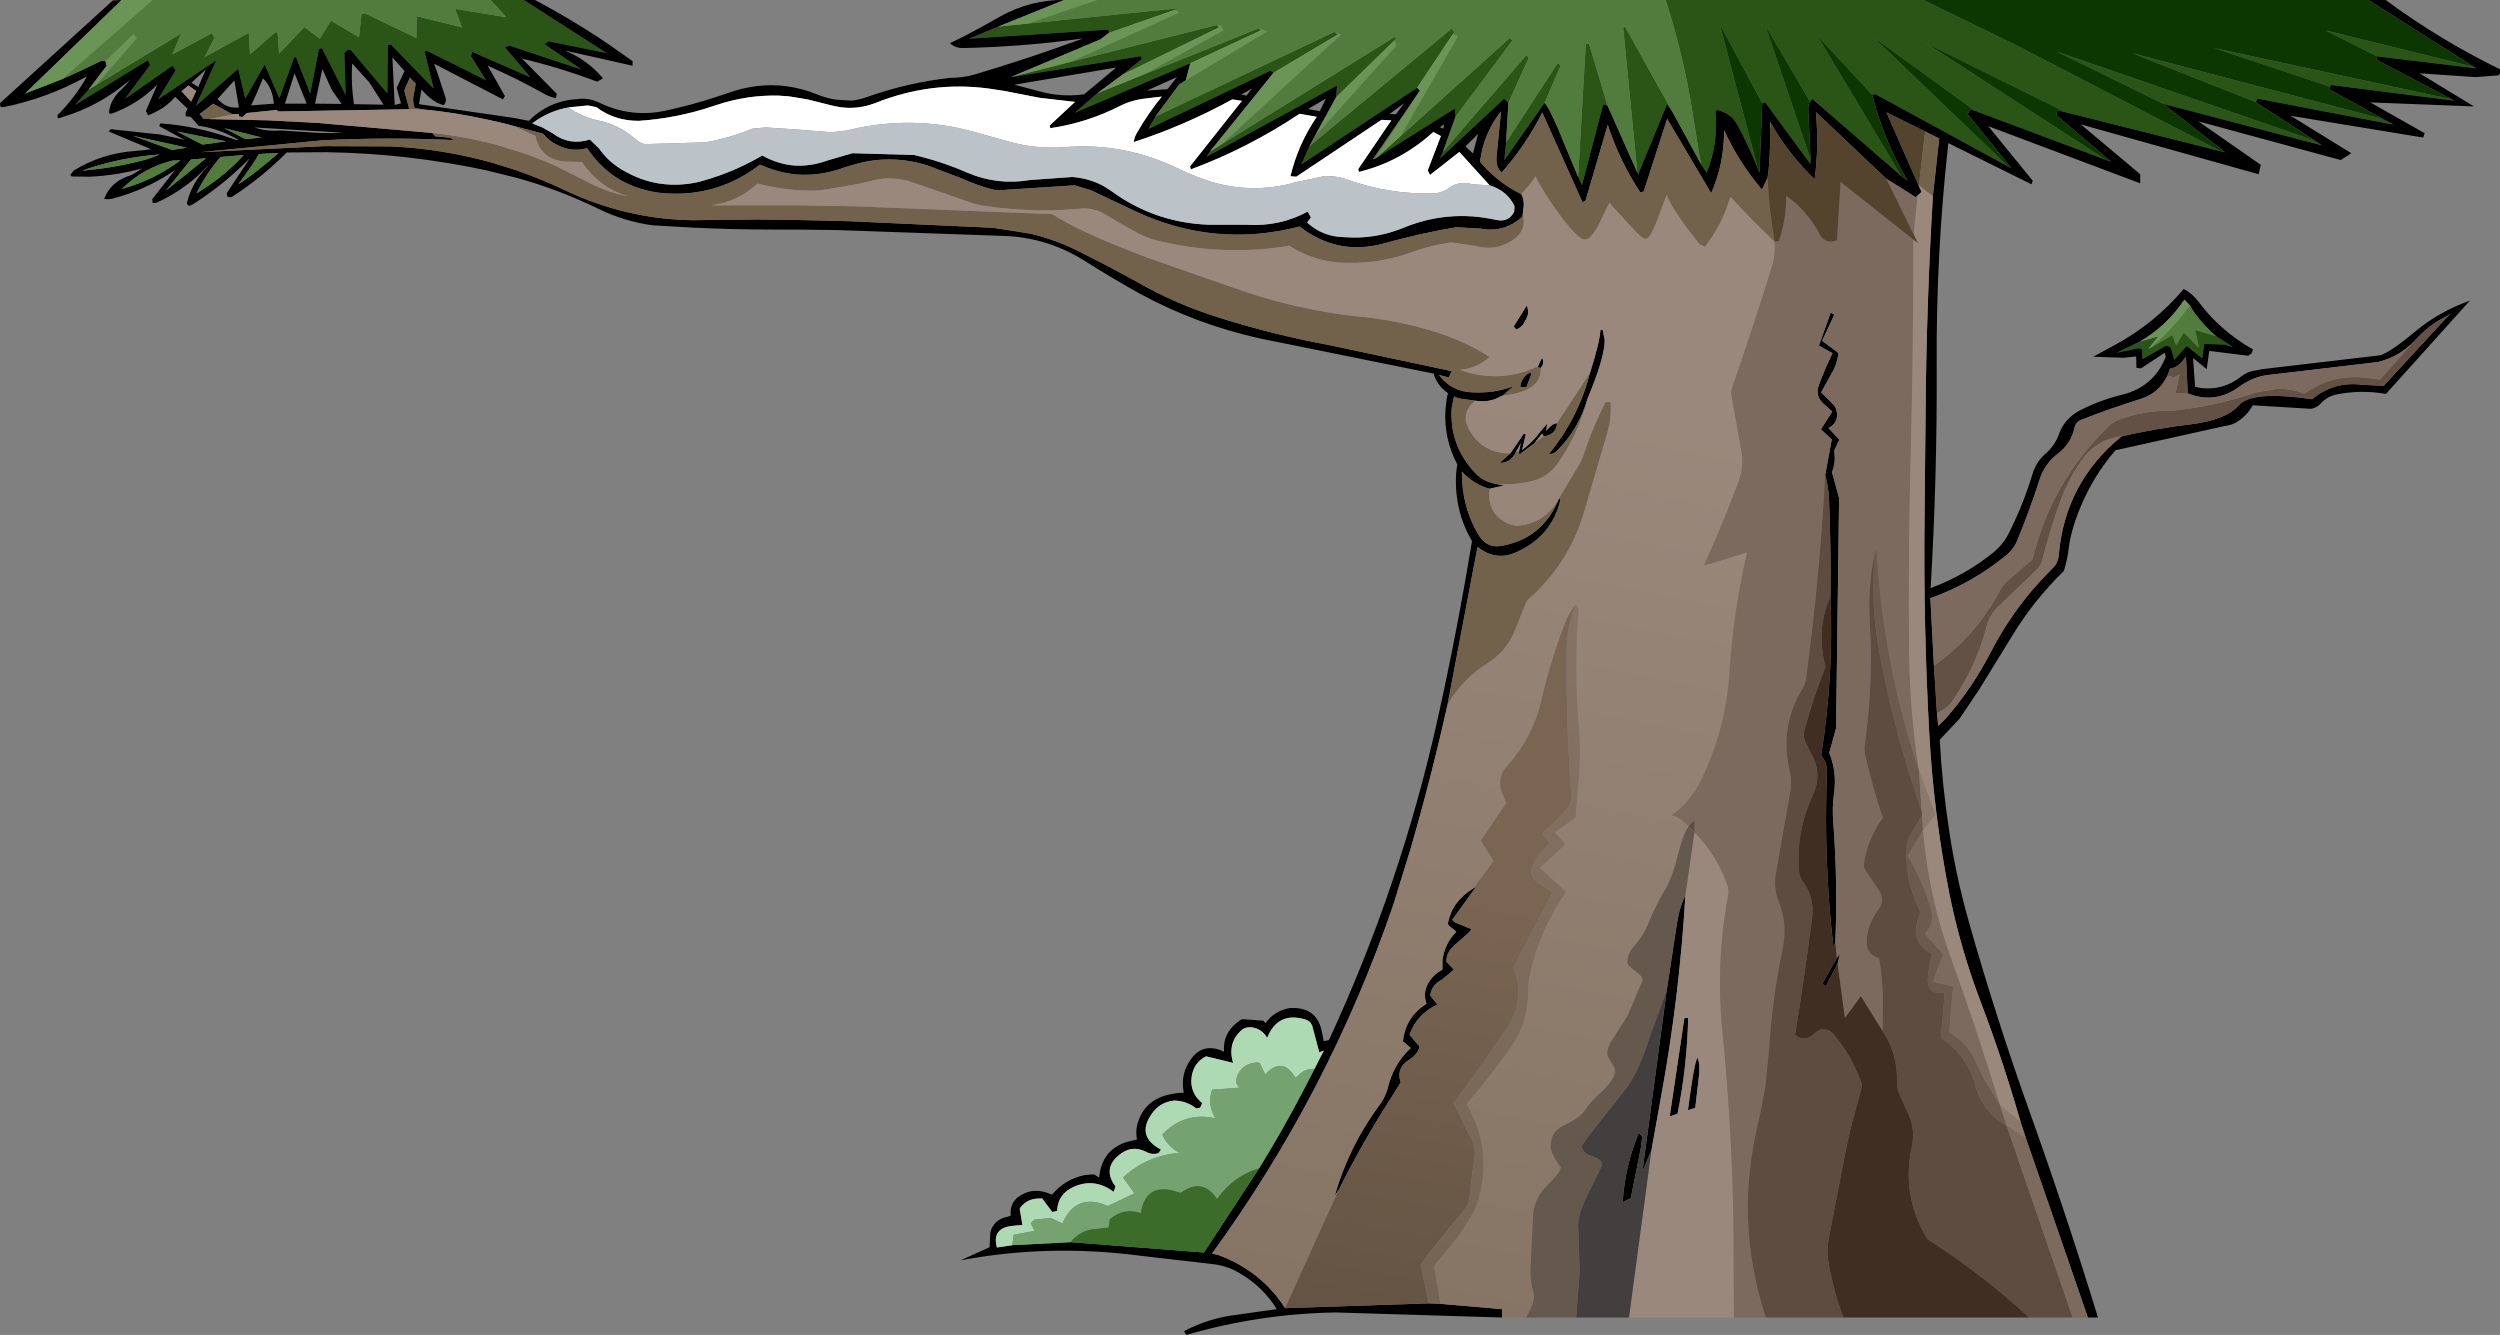<?xml version="1.0" encoding="UTF-8" standalone="no"?>
<svg xmlns:xlink="http://www.w3.org/1999/xlink" height="264.0px" width="494.4px" xmlns="http://www.w3.org/2000/svg">
  <rect width="100%" height="100%" fill="#808080" stroke="none"/>
  <g transform="matrix(1.0, 0.0, 0.0, 1.0, 247.2, 132.0)">
    <path d="M100.4 -98.75 Q98.7 -103.05 96.35 -107.35 95.1 -109.65 92.4 -110.25 L92.05 -110.0 Q92.65 -103.5 90.3 -97.85 L89.25 -99.45 88.85 -101.45 87.75 -108.25 Q85.95 -120.35 82.2 -132.0 L133.15 -132.0 152.15 -122.75 191.95 -102.1 161.3 -109.8 133.65 -123.5 169.25 -100.4 143.35 -110.1 123.15 -124.75 149.9 -99.1 123.65 -113.4 123.05 -113.25 112.15 -125.0 128.8 -97.2 111.2 -112.45 110.75 -111.9 101.9 -127.0 110.85 -100.5 110.8 -99.6 101.9 -111.75 101.3 -111.6 92.9 -127.25 100.4 -98.75 M83.45 -110.05 L82.45 -111.35 76.75 -97.5 76.6 -97.9 73.8 -126.5 74.15 -126.75 83.45 -110.05 M70.7 -111.15 L69.85 -111.35 65.65 -95.4 64.9 -97.0 66.4 -123.4 67.05 -123.35 70.7 -111.15 M58.25 -111.65 L50.3 -100.35 50.65 -103.85 60.9 -119.6 61.4 -118.95 58.25 -111.65 M51.1 -111.65 L50.25 -112.5 37.55 -100.65 38.15 -101.95 54.65 -121.1 55.15 -120.6 51.1 -111.65 M40.65 -108.9 L40.5 -110.55 25.0 -100.8 29.8 -105.1 51.4 -124.5 51.9 -124.0 40.65 -108.9 M33.05 -114.65 L10.15 -99.5 11.75 -103.1 39.9 -126.35 40.4 -125.7 40.1 -125.25 33.05 -114.65 M17.05 -112.8 L17.2 -115.1 -8.6 -101.0 -7.9 -102.05 -5.55 -103.5 28.6 -124.7 28.9 -124.35 28.6 -124.05 17.05 -112.8 M4.7 -117.65 L4.0 -118.0 -20.1 -106.5 -18.7 -108.95 16.7 -125.7 17.4 -125.2 4.7 -117.65 M-11.8 -119.5 L-34.65 -109.7 -30.2 -113.55 -20.55 -117.45 1.75 -126.4 2.15 -126.0 -11.8 -119.5 M-25.2 -117.25 L-21.45 -120.25 -21.5 -120.9 -47.3 -116.75 -35.35 -119.8 -6.55 -127.05 -6.1 -126.6 -25.2 -117.25 M-27.9 -125.5 L-28.0 -126.15 -55.6 -124.35 -49.75 -126.75 -43.85 -127.35 -13.95 -130.4 -15.9 -129.7 -27.9 -125.5 M-143.6 -132.0 L-127.25 -121.5 -138.7 -123.85 -139.5 -123.25 -132.2 -118.25 -146.5 -123.0 -147.35 -122.65 -142.35 -116.75 -153.85 -121.75 -154.05 -120.85 -151.1 -116.15 -162.85 -122.0 -163.25 -121.85 -161.45 -114.5 -169.9 -123.2 -170.5 -123.1 -170.6 -113.55 -177.85 -122.15 -178.45 -122.15 -179.1 -121.5 -178.85 -113.25 -183.55 -122.5 -184.15 -122.25 -185.85 -113.5 -188.6 -120.55 -189.0 -120.75 -191.95 -112.6 -194.85 -119.25 -198.7 -112.5 -200.1 -118.4 -208.45 -111.1 -204.4 -120.1 -215.95 -112.35 -212.45 -118.1 -213.1 -119.0 -222.45 -112.5 -217.5 -119.15 -217.95 -120.1 -232.35 -111.25 -229.7 -114.25 -228.1 -115.25 -211.4 -125.35 -213.1 -121.25 -205.35 -125.4 -204.75 -124.6 -206.7 -120.75 -198.0 -125.5 -197.75 -121.25 -192.75 -125.65 -192.3 -125.5 -192.0 -121.4 -187.0 -126.65 -183.95 -124.35 -181.75 -127.9 -176.2 -124.65 -175.7 -129.25 -175.0 -129.35 -164.85 -124.5 -164.8 -128.8 -155.85 -126.6 -157.2 -130.25 -147.1 -128.6 -150.15 -132.0 -143.6 -132.0 M242.1 -118.75 L242.55 -118.5 222.9 -120.85 212.65 -126.0 242.1 -118.75 M237.7 -112.35 L238.15 -112.1 213.75 -115.2 213.6 -114.85 190.65 -122.5 237.7 -112.35 M224.1 -108.45 L226.15 -107.35 199.25 -112.5 198.9 -111.8 174.4 -121.5 224.1 -108.45 M210.65 -104.15 L212.0 -103.25 180.65 -111.45 159.65 -121.75 210.65 -104.15 M176.0 -64.45 L179.65 -65.5 177.65 -63.0 178.15 -63.25 182.4 -65.75 183.15 -63.75 184.65 -66.25 187.65 -63.25 186.9 -66.75 191.0 -65.55 194.4 -63.35 192.8 -63.85 188.7 -64.0 188.3 -61.15 185.25 -63.6 182.8 -60.85 182.05 -63.35 181.15 -63.65 176.5 -61.0 176.45 -62.9 175.75 -63.15 171.4 -62.25 176.0 -64.45" fill="#2b5516" fill-rule="evenodd" stroke="none"/>
    <path d="M89.25 -99.45 L90.3 -97.85 Q92.65 -103.5 92.05 -110.0 L92.4 -110.25 Q95.1 -109.65 96.35 -107.35 98.7 -103.05 100.4 -98.75 L100.75 -97.85 101.3 -111.6 101.9 -111.75 110.8 -99.6 110.85 -100.5 110.4 -110.4 Q110.35 -111.3 110.75 -111.9 L111.2 -112.45 128.8 -97.2 130.05 -96.25 Q125.25 -104.35 123.05 -113.25 L123.65 -113.4 149.9 -99.1 150.55 -98.75 141.9 -109.45 142.5 -110.4 143.35 -110.1 169.25 -100.4 170.3 -100.0 159.45 -109.25 159.7 -110.2 161.3 -109.8 191.95 -102.1 192.8 -101.9 180.65 -111.45 212.0 -103.25 210.65 -104.15 198.9 -111.8 199.25 -112.5 226.15 -107.35 224.1 -108.45 213.4 -114.35 213.6 -114.85 213.75 -115.2 238.15 -112.1 237.7 -112.35 222.75 -120.2 222.9 -120.85 242.55 -118.5 242.1 -118.75 221.15 -132.0 224.6 -132.0 Q235.2 -124.15 247.2 -118.3 L247.2 -117.5 246.9 -117.1 242.35 -116.75 231.3 -117.5 Q236.7 -114.2 242.05 -110.95 L221.55 -111.75 232.3 -105.65 232.0 -104.8 205.8 -109.1 217.8 -101.7 215.7 -100.35 187.55 -108.0 199.9 -99.4 199.45 -97.55 164.3 -107.4 176.05 -97.55 176.05 -95.75 146.0 -107.05 154.8 -96.25 154.55 -95.55 138.1 -103.7 Q135.65 -81.65 135.8 -59.5 135.9 -37.55 134.6 -15.7 141.35 -18.2 146.9 -22.65 148.75 -24.15 149.8 -26.05 152.8 -31.85 154.75 -38.25 155.45 -40.65 157.25 -42.2 159.2 -43.9 160.0 -46.2 160.65 -48.05 162.15 -49.45 163.25 -50.45 164.55 -51.05 168.45 -53.0 172.7 -54.0 178.8 -55.6 181.1 -61.45 L180.9 -62.25 176.2 -59.15 175.3 -59.25 175.25 -61.5 172.7 -61.25 166.75 -61.45 170.8 -63.65 Q178.85 -67.95 184.65 -74.85 186.3 -74.0 187.6 -72.3 191.9 -66.55 198.35 -62.9 L198.05 -62.1 197.4 -61.65 189.7 -62.6 189.2 -59.0 186.5 -61.2 186.9 -55.5 188.2 -55.25 Q192.55 -54.8 195.95 -57.5 197.15 -58.45 198.6 -58.7 L200.2 -59.0 223.6 -61.75 Q225.8 -62.55 230.45 -66.45 235.1 -70.35 241.25 -72.55 L224.65 -54.1 Q219.5 -55.0 214.45 -53.9 212.9 -53.45 211.85 -52.3 211.1 -51.4 209.85 -51.15 L198.3 -51.85 Q197.1 -49.65 194.9 -48.4 193.85 -47.85 192.75 -47.75 L171.15 -42.95 Q166.8 -37.9 164.25 -31.75 162.2 -26.8 161.85 -23.1 161.7 -21.65 160.95 -19.1 154.85 -13.1 150.7 -6.2 L144.05 4.6 140.3 10.15 136.4 14.3 Q136.9 23.45 138.3 32.5 139.65 41.4 142.1 50.1 147.6 69.5 154.35 88.35 161.5 108.35 167.7 128.55 L165.7 128.55 153.45 93.1 152.4 89.9 Q148.9 77.7 144.45 66.0 140.5 55.6 138.3 44.7 135.25 29.25 134.35 13.45 133.15 -8.25 133.4 -29.85 L133.6 -49.75 Q133.75 -71.5 135.05 -93.25 L136.3 -104.6 133.5 -106.0 125.85 -109.8 132.2 -95.4 132.8 -94.05 132.05 -93.35 131.65 -93.0 125.85 -96.65 111.9 -109.85 Q112.55 -103.1 111.65 -96.5 L109.2 -99.1 Q105.65 -103.0 103.05 -107.6 L102.9 -107.9 102.9 -106.1 Q102.85 -99.75 102.35 -96.85 L101.25 -94.5 Q96.7 -99.85 93.75 -106.25 93.8 -99.65 91.2 -93.8 L82.5 -108.5 77.85 -94.1 77.15 -94.0 Q73.05 -100.25 70.75 -107.3 L66.35 -92.3 65.75 -92.0 57.8 -109.75 Q54.6 -103.35 49.75 -97.85 48.45 -99.2 48.8 -101.4 L49.35 -107.05 49.65 -110.0 Q46.15 -105.55 45.5 -100.0 48.85 -96.0 53.65 -93.6 54.15 -92.75 54.15 -91.45 L53.9 -89.3 53.8 -89.1 Q50.3 -85.9 45.55 -86.8 L40.75 -87.05 Q33.6 -85.85 26.65 -83.9 17.4 -81.3 9.8 -87.2 -7.05 -82.85 -22.85 -90.3 L-31.5 -94.4 -34.7 -95.35 -50.0 -94.35 -50.25 -94.4 -50.8 -94.5 Q-53.95 -95.3 -57.1 -96.75 L-63.7 -99.25 Q-71.0 -101.55 -78.15 -99.5 L-80.0 -98.95 Q-84.95 -97.1 -89.75 -97.5 -93.4 -97.85 -96.9 -99.45 -102.65 -95.0 -109.4 -94.0 -113.05 -93.45 -117.0 -93.9 -126.05 -95.15 -131.1 -102.7 -134.1 -101.85 -136.95 -103.3 -138.6 -104.1 -139.8 -105.55 L-145.6 -107.1 -145.65 -107.1 -146.9 -107.45 -150.35 -108.25 Q-157.65 -109.85 -163.5 -110.35 L-165.2 -110.65 Q-165.8 -112.25 -165.2 -114.1 L-165.0 -115.45 -166.15 -116.65 -167.25 -114.1 -166.25 -110.4 -192.15 -109.95 -192.5 -110.25 -198.4 -109.65 -199.25 -108.85 -199.95 -109.0 -199.95 -109.45 -201.35 -109.45 -205.05 -111.5 -207.7 -109.45 -206.95 -108.5 -205.9 -108.45 -194.1 -108.2 -184.5 -107.7 -161.7 -105.7 -161.15 -105.05 -158.1 -104.75 -157.5 -104.3 Q-170.55 -104.9 -183.5 -104.25 L-207.6 -101.9 -183.05 -103.1 -169.85 -103.05 Q-159.65 -102.55 -149.95 -99.85 L-145.15 -98.35 Q-140.25 -96.65 -135.5 -94.4 -123.45 -88.65 -110.25 -88.45 L-106.85 -88.5 -97.35 -88.6 -89.6 -88.5 -79.15 -88.25 -50.75 -86.95 -43.45 -85.8 Q-38.4 -84.6 -33.85 -82.3 -27.95 -79.35 -22.25 -76.2 -14.45 -71.75 -5.85 -69.1 4.65 -65.8 15.7 -63.75 L39.9 -58.6 39.3 -57.35 37.35 -57.85 Q39.9 -54.5 44.1 -54.4 48.4 -54.2 52.15 -55.65 L49.95 -53.75 49.65 -53.65 Q47.35 -52.3 44.6 -52.75 L41.35 -53.2 41.3 -53.2 40.35 -53.6 39.95 -51.65 39.9 -51.45 Q39.35 -44.0 44.5 -38.5 46.1 -36.8 48.4 -36.35 L50.25 -36.0 47.4 -35.35 Q45.95 -35.7 44.55 -36.55 43.05 -37.45 41.9 -38.75 41.85 -31.75 45.25 -26.15 46.75 -23.7 49.4 -24.0 57.85 -25.3 61.15 -33.5 L61.4 -33.15 Q59.7 -26.0 52.8 -22.85 48.65 -20.9 45.0 -23.85 L39.05 7.4 Q35.8 22.0 31.6 36.4 L28.3 47.05 Q15.6 84.1 -7.5 115.9 L-6.1 116.25 Q2.25 119.4 6.95 126.7 L35.35 125.75 37.65 125.85 49.85 126.9 49.85 128.55 16.95 127.55 Q1.85 127.8 -12.6 132.0 L-13.05 131.25 Q-8.0 128.6 -2.5 128.0 L1.3 127.45 5.3 126.9 Q2.6 122.55 -1.85 119.9 -4.2 118.45 -6.9 118.05 L-21.55 116.35 Q-39.9 113.95 -57.25 117.25 L-51.5 114.65 -51.35 111.75 -51.15 111.05 Q-50.2 109.0 -47.85 108.6 L-47.5 108.45 -47.3 108.35 Q-47.5 107.1 -46.85 105.8 L-46.1 104.9 Q-43.3 102.7 -39.95 103.95 L-39.3 104.2 -39.15 104.25 Q-36.6 101.2 -32.75 100.4 L-31.1 100.25 -30.7 100.3 -29.85 100.9 -29.65 99.65 Q-28.8 95.3 -24.45 93.85 L-23.4 93.6 -22.35 93.35 Q-22.65 91.8 -22.3 90.45 -20.95 85.3 -15.45 84.35 L-14.3 84.15 -13.1 84.1 Q-13.85 80.4 -11.6 77.35 -9.4 74.35 -5.75 75.7 L-5.25 76.0 -5.15 75.85 Q-5.35 72.4 -2.6 70.25 L-1.85 69.7 -1.5 69.55 2.65 69.85 3.05 70.35 Q4.85 67.85 7.9 67.35 13.35 67.05 14.25 72.25 L14.55 73.75 14.55 73.9 15.6 73.7 Q29.8 43.05 37.1 10.25 41.0 -7.3 43.9 -25.0 40.4 -31.0 40.75 -38.1 L40.85 -39.2 41.0 -40.15 Q38.3 -45.25 38.65 -51.05 L38.9 -53.15 39.15 -54.25 Q37.35 -55.5 36.5 -57.5 L36.4 -57.85 36.4 -58.1 2.05 -65.05 Q-10.45 -67.8 -21.65 -73.85 -27.15 -76.9 -32.2 -80.1 -39.9 -85.1 -48.9 -85.35 L-81.55 -86.5 -89.65 -86.6 -94.1 -86.6 Q-102.3 -86.6 -110.45 -87.0 L-118.2 -87.45 Q-123.75 -88.2 -128.95 -90.75 -136.75 -94.55 -145.1 -96.85 L-150.55 -98.2 -150.7 -98.25 Q-166.5 -101.65 -182.5 -101.9 L-190.5 -101.85 Q-195.3 -97.0 -201.05 -93.25 L-201.45 -93.0 -201.75 -93.0 -202.25 -93.1 -202.35 -93.8 -197.8 -100.7 Q-202.9 -95.5 -209.05 -91.6 L-209.5 -91.4 -209.75 -91.25 -210.1 -91.5 -210.25 -91.8 Q-209.3 -95.75 -206.55 -98.6 L-206.25 -98.9 -205.9 -99.4 Q-210.2 -94.7 -216.05 -92.0 L-216.5 -91.85 -217.0 -91.85 -217.1 -92.6 -212.65 -98.3 Q-218.45 -94.4 -225.0 -92.7 L-225.75 -92.6 -226.6 -92.65 Q-225.45 -95.8 -222.05 -97.1 -221.45 -97.25 -220.9 -97.55 L-219.05 -98.7 Q-224.15 -97.3 -229.5 -97.05 L-233.0 -97.1 -233.3 -97.4 -232.65 -98.25 Q-227.05 -101.7 -220.45 -102.15 L-218.75 -102.3 -217.35 -102.5 -225.7 -106.0 -225.3 -106.45 -215.55 -105.4 -212.95 -104.85 -210.75 -104.35 -215.7 -107.05 -215.5 -107.6 Q-208.5 -107.1 -201.9 -104.8 L-200.5 -104.3 -200.1 -104.35 Q-203.55 -106.4 -207.35 -107.05 L-207.75 -107.05 -207.95 -107.15 -209.5 -108.9 -210.45 -109.0 -210.5 -109.7 -210.1 -110.5 -212.55 -112.85 Q-214.15 -111.0 -216.25 -109.95 -216.95 -109.55 -217.7 -109.3 L-217.9 -109.15 -218.35 -110.05 -216.1 -115.25 Q-219.95 -111.4 -225.05 -109.55 L-225.35 -109.5 -225.65 -109.65 Q-225.5 -112.05 -223.45 -114.05 L-222.5 -115.0 -221.45 -116.25 Q-227.35 -111.1 -234.85 -108.85 -235.3 -108.65 -235.75 -108.6 L-235.8 -108.75 -235.85 -109.2 Q-232.7 -112.35 -230.45 -116.1 L-230.1 -116.8 -230.1 -116.85 Q-237.9 -112.55 -246.55 -110.8 L-247.0 -110.85 -247.15 -111.05 -247.2 -111.6 -224.9 -131.9 -223.45 -132.0 -223.2 -131.95 -242.25 -113.5 -234.8 -116.4 Q-231.5 -117.85 -227.1 -120.0 L-226.35 -119.9 -226.1 -119.0 -229.7 -114.25 -232.35 -111.25 -217.95 -120.1 -217.5 -119.15 -222.45 -112.5 -213.1 -119.0 -212.45 -118.1 -215.95 -112.35 -204.4 -120.1 -208.45 -111.1 -200.1 -118.4 -198.7 -112.5 -194.85 -119.25 -191.95 -112.6 -189.0 -120.75 -188.6 -120.55 -185.85 -113.5 -184.15 -122.25 -183.55 -122.5 -178.85 -113.25 -179.1 -121.5 -178.45 -122.15 -177.85 -122.15 -170.6 -113.55 -170.5 -123.1 -169.9 -123.2 -161.45 -114.5 -163.25 -121.85 -162.85 -122.0 -151.1 -116.15 -154.05 -120.85 -153.85 -121.75 -142.35 -116.75 -147.35 -122.65 -146.5 -123.0 -132.2 -118.25 -139.5 -123.25 -138.7 -123.85 -127.25 -121.5 -143.6 -132.0 -141.4 -132.0 Q-134.8 -128.5 -128.55 -124.4 L-128.05 -124.05 -125.7 -122.45 -122.1 -119.9 -122.1 -119.0 -135.45 -122.0 Q-131.0 -120.15 -127.95 -116.5 L-129.1 -115.85 Q-136.4 -118.6 -143.95 -120.4 L-137.1 -113.45 -137.25 -112.6 -137.3 -112.6 Q-138.7 -112.9 -139.85 -113.6 -144.95 -116.45 -150.75 -119.0 L-147.35 -113.0 -147.75 -112.35 -161.35 -119.4 -160.85 -118.05 -159.15 -112.9 Q-158.8 -111.9 -159.4 -111.3 L-159.55 -111.2 -160.7 -111.65 Q-162.35 -112.55 -163.85 -114.3 L-164.35 -111.4 -146.05 -108.75 -145.7 -108.7 -142.6 -108.1 Q-138.7 -112.05 -133.05 -112.4 -130.8 -112.7 -128.8 -111.75 -122.3 -108.55 -115.2 -110.2 -110.6 -111.2 -106.1 -112.65 L-103.25 -113.6 Q-97.4 -115.7 -91.7 -114.95 -88.6 -114.55 -85.55 -113.3 -83.8 -112.6 -81.95 -112.3 L-78.75 -112.1 Q-77.05 -112.3 -75.5 -112.9 -67.65 -115.65 -59.35 -116.6 -56.75 -116.6 -54.35 -117.3 -43.6 -120.5 -33.0 -124.4 -44.75 -122.75 -56.75 -122.5 -58.2 -122.45 -59.35 -123.45 L-56.8 -124.7 Q-53.0 -126.65 -49.3 -128.8 -43.25 -132.1 -36.75 -132.0 L-49.75 -126.75 -55.6 -124.35 -28.0 -126.15 -27.9 -125.5 -29.6 -124.2 -47.3 -116.75 -21.5 -120.9 -21.45 -120.25 -25.2 -117.25 -30.2 -113.55 -34.65 -109.7 -11.8 -119.5 -12.7 -116.1 -13.95 -115.35 -18.7 -108.95 -20.1 -106.5 4.0 -118.0 4.7 -117.65 -7.9 -102.05 -8.6 -101.0 17.2 -115.1 17.05 -112.8 12.75 -104.95 11.75 -103.1 10.15 -99.5 33.05 -114.65 33.6 -114.1 31.9 -111.55 24.3 -100.5 24.75 -100.65 25.0 -100.8 40.5 -110.55 40.65 -108.9 38.15 -101.95 37.55 -100.65 50.25 -112.5 51.1 -111.65 50.65 -103.85 50.3 -100.35 58.25 -111.65 Q59.0 -111.0 60.95 -106.5 L64.9 -97.0 65.65 -95.4 69.85 -111.35 70.7 -111.15 76.6 -97.9 76.75 -97.5 82.45 -111.35 83.45 -110.05 89.25 -99.45 M11.5 -110.45 L13.8 -110.0 15.0 -112.5 11.5 -110.45 M47.4 -95.35 L41.4 -101.95 35.6 -97.4 35.15 -98.3 37.75 -105.1 36.25 -105.9 Q29.85 -100.05 21.55 -98.0 L21.4 -98.55 27.95 -108.2 26.0 -108.3 9.15 -97.05 8.0 -97.15 Q9.5 -103.45 13.2 -108.9 L9.8 -109.5 Q-0.3 -102.75 -11.7 -98.5 L-11.85 -99.1 -1.6 -112.05 -3.5 -112.35 Q-12.85 -107.2 -23.0 -103.9 -22.85 -104.95 -22.35 -105.75 -20.2 -109.5 -17.45 -112.9 L-20.35 -112.55 Q-23.2 -112.3 -25.7 -111.05 -32.3 -107.7 -39.5 -106.65 L-39.6 -107.2 -34.6 -111.85 -41.55 -112.65 -48.5 -114.0 -51.75 -114.5 Q-63.2 -116.0 -74.15 -111.6 -77.75 -110.25 -81.3 -110.85 L-82.55 -111.1 -87.55 -112.35 -91.2 -112.95 -93.4 -113.1 Q-99.6 -113.2 -105.45 -111.25 L-106.2 -111.0 Q-113.35 -108.6 -120.9 -108.1 -125.7 -108.1 -129.25 -110.8 L-130.95 -111.15 -134.8 -110.75 Q-138.75 -110.05 -141.95 -107.6 L-139.85 -106.75 -137.85 -105.6 Q-134.6 -103.15 -130.55 -104.4 L-128.75 -102.65 Q-127.25 -100.5 -125.15 -99.05 -117.75 -94.1 -109.1 -96.0 L-107.85 -96.35 Q-101.8 -98.1 -96.45 -101.25 -93.25 -99.45 -89.85 -99.25 -86.7 -99.1 -83.3 -100.35 L-78.6 -101.7 -66.45 -101.35 Q-61.05 -100.1 -55.9 -97.85 -49.95 -95.3 -43.5 -96.4 L-35.1 -97.0 Q-30.8 -96.65 -27.55 -94.3 -18.75 -87.85 -7.9 -87.55 L-0.65 -87.55 Q5.9 -87.15 11.4 -90.15 L12.05 -89.0 11.3 -88.0 Q14.35 -85.15 18.7 -85.1 24.55 -84.65 30.1 -86.85 39.1 -90.65 48.75 -88.5 51.2 -88.0 52.25 -90.15 L52.3 -91.25 Q50.9 -94.25 47.4 -95.35 M37.55 -106.85 L38.2 -106.55 38.4 -107.4 37.55 -106.85 M27.6 -109.45 L28.85 -109.4 30.5 -111.6 27.6 -109.45 M44.1 -101.65 L45.1 -105.5 42.6 -103.05 44.1 -101.65 M54.75 -71.6 L54.9 -71.05 Q55.25 -69.75 54.4 -68.55 53.9 -67.3 52.65 -66.85 L52.15 -67.45 54.75 -71.6 M57.5 -59.25 L56.95 -59.35 56.95 -59.55 57.75 -61.25 Q58.3 -60.2 57.5 -59.25 M55.4 -58.35 L55.65 -58.0 54.65 -55.45 53.45 -55.45 Q53.65 -57.5 55.4 -58.35 M67.25 -58.3 Q69.15 -64.25 69.3 -66.75 L69.75 -66.75 70.15 -64.75 Q70.15 -61.3 66.75 -53.15 65.0 -47.1 60.65 -42.8 59.95 -42.15 59.1 -42.2 64.95 -49.35 67.25 -58.3 M60.7 -48.3 Q60.7 -47.25 59.95 -46.5 59.15 -45.75 58.05 -45.75 L57.75 -46.25 56.25 -44.35 53.25 -42.1 53.2 -42.75 53.55 -44.35 52.6 -42.6 Q51.4 -40.3 49.4 -40.5 L51.5 -42.35 54.15 -46.25 54.55 -46.1 53.8 -43.0 Q55.95 -44.6 57.5 -46.75 L58.8 -48.25 58.55 -46.75 58.75 -47.0 Q59.8 -48.25 60.7 -48.3 M44.2 43.65 L44.65 43.45 40.0 49.9 40.6 50.45 43.8 51.75 43.4 52.3 40.3 55.05 Q38.8 56.4 38.85 58.2 L40.3 59.75 40.15 59.9 38.0 61.7 Q35.85 62.8 35.65 64.9 L37.05 66.65 Q32.95 68.6 31.55 72.65 L33.55 75.0 33.3 75.65 Q32.75 76.75 31.75 77.4 28.8 79.1 29.8 82.05 L27.9 85.1 Q22.25 93.9 17.55 103.3 L16.75 104.5 Q19.55 94.65 25.8 86.25 26.8 84.85 27.25 83.15 28.4 78.35 31.8 75.25 L30.25 73.95 Q30.7 69.15 34.9 66.5 34.05 64.1 35.55 61.95 36.5 60.55 38.05 59.75 L38.05 57.95 Q38.45 54.65 40.8 52.25 L39.5 51.2 Q39.1 50.85 39.15 50.5 40.0 46.2 44.2 43.65 M113.75 -38.05 L115.05 -45.1 112.9 -47.1 115.15 -50.6 113.75 -51.85 Q111.6 -53.6 112.5 -55.85 113.7 -59.1 115.2 -62.15 L112.5 -63.65 114.85 -70.2 115.55 -69.75 113.15 -64.6 116.35 -62.2 116.35 -61.95 Q116.05 -59.8 115.0 -58.1 L112.95 -54.4 115.3 -52.05 Q116.0 -51.4 116.1 -50.2 116.2 -48.25 114.4 -47.35 L116.55 -45.05 115.55 -42.9 115.65 -41.5 115.6 -40.5 115.4 -39.55 115.1 -38.6 116.5 -33.5 115.9 12.0 114.55 16.9 Q116.1 20.6 115.5 24.95 115.1 27.75 115.35 30.65 116.25 42.55 115.75 54.4 L115.35 55.1 Q113.4 37.9 114.1 20.65 114.15 18.85 112.95 17.35 115.45 1.8 114.8 -14.1 114.9 -23.8 114.5 -33.5 114.4 -35.65 113.75 -38.05 M116.05 57.45 L116.65 56.65 116.2 58.6 113.9 63.0 113.15 62.6 116.05 57.45 M181.45 -57.75 Q179.8 -54.25 176.15 -53.1 170.2 -51.25 164.6 -49.05 163.35 -48.65 163.05 -47.4 162.4 -44.3 159.85 -42.35 157.15 -40.3 156.15 -37.15 154.15 -30.95 151.75 -25.15 151.05 -23.4 149.45 -22.1 142.7 -16.6 134.55 -13.7 L135.25 -0.35 135.85 9.0 136.1 11.55 137.55 10.15 Q142.85 4.05 146.5 -3.05 150.45 -10.7 156.2 -17.0 L159.2 -20.15 Q159.85 -21.1 159.95 -22.3 161.2 -36.6 172.35 -45.7 179.3 -47.3 186.15 -48.1 192.95 -48.95 195.55 -51.85 198.1 -54.8 210.05 -53.05 214.35 -56.65 219.95 -55.9 L224.2 -55.7 236.5 -69.05 237.4 -69.9 236.65 -69.45 Q233.45 -68.05 230.25 -64.55 227.5 -61.65 223.6 -60.55 L223.0 -60.4 201.0 -57.8 200.2 -57.65 Q197.7 -57.05 195.55 -55.45 190.85 -52.05 185.45 -54.2 L185.1 -61.45 184.4 -60.6 Q183.5 -59.35 181.95 -59.1 L181.45 -57.75 M185.9 -71.55 L184.8 -72.75 Q181.2 -67.45 176.0 -64.45 L171.4 -62.25 175.75 -63.15 176.45 -62.9 176.5 -61.0 181.15 -63.65 182.05 -63.35 182.8 -60.85 185.25 -63.6 188.3 -61.15 188.7 -64.0 192.8 -63.85 194.4 -63.35 191.0 -65.55 Q187.5 -68.65 185.9 -71.55 M82.4 63.95 L84.5 50.2 Q85.0 47.25 86.1 45.05 84.95 65.0 81.3 84.85 L79.4 95.4 77.6 99.7 82.4 63.95 M88.5 77.15 L88.85 78.35 88.85 80.25 88.05 87.1 86.6 87.55 Q87.85 77.95 88.5 77.15 M85.9 69.35 L86.65 69.3 Q86.45 78.85 84.55 88.25 L83.0 88.8 85.9 69.35 M12.75 79.4 L14.6 75.75 13.7 76.1 12.3 70.85 Q11.95 69.9 10.9 69.6 5.5 68.0 3.4 73.25 2.35 71.4 0.2 71.15 -0.95 71.1 -1.65 71.7 -4.5 74.2 -3.35 78.2 L-8.7 76.9 Q-11.15 78.15 -11.55 81.0 -11.95 84.1 -9.45 86.15 L-9.85 87.05 -10.65 87.2 Q-12.5 85.7 -15.0 85.65 -17.85 85.95 -19.45 88.3 -22.55 92.75 -17.6 95.35 L-18.1 96.05 Q-19.4 96.45 -20.6 95.75 -23.2 94.5 -25.4 96.05 -29.4 98.85 -26.6 102.65 L-26.95 103.7 Q-30.8 100.85 -34.95 102.75 -38.0 104.15 -38.15 107.45 L-39.1 107.7 -41.1 105.0 -42.3 105.05 Q-44.45 105.3 -45.55 107.05 L-45.0 110.25 -46.65 110.4 Q-51.15 110.7 -50.05 114.7 L-47.0 114.25 -35.5 113.65 -9.1 115.7 1.8 99.05 Q6.45 91.5 10.5 83.75 L12.75 79.4 M76.9 92.0 L77.55 92.8 77.35 94.75 75.3 104.95 73.7 105.75 Q74.15 98.6 76.9 92.0 M-209.35 -115.65 L-208.0 -114.8 -206.5 -118.25 -209.35 -115.65 M-204.2 -112.4 L-203.55 -111.85 Q-202.1 -110.5 -199.95 -110.75 L-200.85 -116.1 -204.2 -112.4 M-209.4 -111.9 L-208.4 -114.0 -209.95 -115.1 -211.3 -113.95 -209.4 -111.9 M-219.3 -100.2 Q-217.9 -100.5 -215.6 -101.45 -223.45 -100.9 -231.0 -98.25 -224.95 -98.75 -219.3 -100.2 M-213.15 -102.35 L-210.25 -102.8 -220.95 -105.15 -213.15 -102.35 M-207.15 -103.4 L-202.5 -104.05 -212.2 -106.0 -207.15 -103.4 M-209.45 -100.45 L-214.35 -94.35 -206.45 -100.7 -209.45 -100.45 M-213.05 -100.25 Q-218.8 -98.85 -223.1 -94.65 -216.9 -96.3 -211.5 -100.3 L-213.05 -100.25 M-190.85 -111.5 L-186.55 -111.5 -188.95 -117.5 -190.85 -111.5 M-193.0 -111.5 L-193.1 -112.0 Q-193.45 -114.85 -195.2 -116.5 -196.6 -113.05 -197.55 -111.15 L-193.0 -111.5 M-183.45 -118.35 L-184.9 -111.5 -179.65 -111.45 -181.6 -114.25 -183.45 -118.35 M-198.65 -104.5 L-195.4 -104.8 -202.85 -106.65 -198.65 -104.5 M-191.8 -106.2 L-184.0 -105.7 Q-181.65 -105.65 -179.25 -105.75 L-196.9 -106.8 Q-194.4 -105.95 -191.8 -106.2 M-196.0 -101.55 Q-197.05 -99.6 -199.95 -95.75 L-200.0 -95.6 Q-197.25 -97.3 -192.1 -101.75 L-196.0 -101.55 M-174.2 -115.75 L-177.55 -119.45 -177.6 -118.6 Q-177.75 -115.0 -177.2 -111.4 L-171.35 -111.3 -174.2 -115.75 M-167.2 -117.95 L-169.6 -120.65 -169.15 -111.25 -167.9 -111.55 -168.75 -114.65 -167.2 -117.95 M-199.0 -101.35 L-203.6 -100.95 Q-206.5 -97.55 -208.35 -93.75 L-207.1 -94.55 Q-202.6 -97.4 -199.0 -101.35 M-46.6 -115.25 L-41.3 -113.85 Q-37.15 -112.75 -32.8 -113.35 L-26.45 -118.65 -46.6 -115.25 M-16.35 -114.35 L-14.45 -116.75 -20.35 -114.1 -16.35 -114.35 M-1.7 -113.3 L-0.7 -113.1 0.4 -114.5 -1.7 -113.3" fill="#000000" fill-rule="evenodd" stroke="none"/>
    <path d="M221.15 -132.0 L242.1 -118.75 212.65 -126.0 222.9 -120.85 222.75 -120.2 237.7 -112.35 190.65 -122.5 213.6 -114.85 213.4 -114.35 224.1 -108.45 174.4 -121.5 198.9 -111.8 210.65 -104.15 159.65 -121.75 180.65 -111.45 192.8 -101.9 191.95 -102.1 152.15 -122.75 133.15 -132.0 221.15 -132.0 M161.3 -109.8 L159.7 -110.2 159.45 -109.25 170.3 -100.0 169.25 -100.4 133.65 -123.5 161.3 -109.8 M143.35 -110.1 L142.5 -110.4 141.9 -109.45 150.55 -98.75 149.9 -99.1 123.15 -124.75 143.35 -110.1 M123.05 -113.25 Q125.25 -104.35 130.05 -96.25 L128.8 -97.2 112.15 -125.0 123.05 -113.25 M110.75 -111.9 Q110.35 -111.3 110.4 -110.4 L110.85 -100.5 101.9 -127.0 110.75 -111.9 M101.3 -111.6 L100.75 -97.85 100.4 -98.75 92.9 -127.25 101.3 -111.6" fill="#0d3700" fill-rule="evenodd" stroke="none"/>
    <path d="M25.0 -100.8 L24.75 -100.65 31.9 -111.55 33.6 -114.1 33.05 -114.65 40.1 -125.25 41.15 -124.85 29.8 -105.1 25.0 -100.8 M12.75 -104.95 L17.05 -112.8 28.6 -124.05 28.9 -122.9 12.75 -104.95 M-7.9 -102.05 L4.7 -117.65 17.4 -125.2 16.7 -125.7 18.0 -125.15 -5.55 -103.5 -7.9 -102.05 M-12.7 -116.1 L-11.8 -119.5 2.15 -126.0 1.75 -126.4 3.4 -125.75 -12.7 -116.1 M-30.2 -113.55 L-25.2 -117.25 -6.1 -126.6 -6.55 -127.05 -5.7 -127.0 -5.25 -126.0 -20.55 -117.45 -30.2 -113.55 M-47.3 -116.75 L-29.6 -124.2 -27.9 -125.5 -15.9 -129.7 -14.7 -130.1 -14.0 -129.5 -35.35 -119.8 -47.3 -116.75 M-49.75 -126.75 L-36.75 -132.0 -30.15 -132.0 -43.85 -127.35 -49.75 -126.75 M-229.7 -114.25 L-226.1 -119.0 -226.35 -119.9 -220.85 -125.25 -220.1 -124.5 -228.1 -115.25 -229.7 -114.25 M-234.8 -116.4 L-242.25 -113.5 -223.2 -131.95 -223.2 -132.0 -217.0 -132.0 -234.8 -116.4 M185.9 -71.55 Q182.2 -66.7 178.95 -63.95 L178.15 -63.25 177.65 -63.0 179.65 -65.5 176.0 -64.45 Q181.2 -67.45 184.8 -72.75 L185.9 -71.55" fill="#6b9556" fill-rule="evenodd" stroke="none"/>
    <path d="M89.25 -99.45 L83.45 -110.05 74.15 -126.75 73.8 -126.5 76.6 -97.9 70.7 -111.15 67.05 -123.35 66.4 -123.4 64.9 -97.0 60.95 -106.5 Q59.0 -111.0 58.25 -111.65 L61.4 -118.95 60.9 -119.6 50.65 -103.85 51.1 -111.65 55.15 -120.6 54.65 -121.1 38.15 -101.95 40.65 -108.9 51.9 -124.0 51.4 -124.5 29.8 -105.1 41.15 -124.85 40.1 -125.25 40.4 -125.7 39.9 -126.35 11.75 -103.1 12.75 -104.95 28.9 -122.9 28.6 -124.05 28.9 -124.35 28.6 -124.7 -5.55 -103.5 18.0 -125.15 16.7 -125.7 -18.7 -108.95 -13.95 -115.35 -12.7 -116.1 3.4 -125.75 1.75 -126.4 -20.55 -117.45 -5.25 -126.0 -5.7 -127.0 -6.55 -127.05 -35.35 -119.8 -14.0 -129.5 -14.7 -130.1 -15.9 -129.7 -13.95 -130.4 -43.85 -127.35 -30.15 -132.0 82.2 -132.0 Q85.95 -120.35 87.75 -108.25 L88.85 -101.45 89.25 -99.45 M24.75 -100.65 L24.3 -100.5 31.9 -111.55 24.75 -100.65 M-226.35 -119.9 L-227.1 -120.0 Q-231.5 -117.85 -234.8 -116.4 L-217.0 -132.0 -150.15 -132.0 -147.1 -128.6 -157.2 -130.25 -155.85 -126.6 -164.8 -128.8 -164.85 -124.5 -175.0 -129.35 -175.7 -129.25 -176.2 -124.65 -181.75 -127.9 -183.95 -124.35 -187.0 -126.65 -192.0 -121.4 -192.3 -125.5 -192.75 -125.65 -197.75 -121.25 -198.0 -125.5 -206.7 -120.75 -204.75 -124.6 -205.35 -125.4 -213.1 -121.25 -211.4 -125.35 -228.1 -115.25 -220.1 -124.5 -220.85 -125.25 -226.35 -119.9 M-223.2 -131.95 L-223.45 -132.0 -223.2 -132.0 -223.2 -131.95 M178.15 -63.25 L178.95 -63.95 Q182.2 -66.7 185.9 -71.55 187.5 -68.65 191.0 -65.55 L186.9 -66.75 187.65 -63.25 184.65 -66.25 183.15 -63.75 182.4 -65.75 178.15 -63.25 M-219.3 -100.2 Q-224.95 -98.75 -231.0 -98.25 -223.45 -100.9 -215.6 -101.45 -217.9 -100.5 -219.3 -100.2 M-213.05 -100.25 L-211.5 -100.3 Q-216.9 -96.3 -223.1 -94.65 -218.8 -98.85 -213.05 -100.25 M-209.45 -100.45 L-206.45 -100.7 -214.35 -94.35 -209.45 -100.45 M-207.15 -103.4 L-212.2 -106.0 -202.5 -104.05 -207.15 -103.4 M-213.15 -102.35 L-220.95 -105.15 -210.25 -102.8 -213.15 -102.35 M-198.65 -104.5 L-202.85 -106.65 -195.4 -104.8 -198.65 -104.5 M-196.0 -101.55 L-192.1 -101.75 Q-197.25 -97.3 -200.0 -95.6 L-199.95 -95.75 Q-197.05 -99.6 -196.0 -101.55 M-199.0 -101.35 Q-202.6 -97.4 -207.1 -94.55 L-208.35 -93.75 Q-206.5 -97.55 -203.6 -100.95 L-199.0 -101.35" fill="#527c3d" fill-rule="evenodd" stroke="none"/>
    <path d="M-134.8 -110.75 L-130.95 -111.15 -129.25 -110.8 Q-125.7 -108.1 -120.9 -108.1 -113.35 -108.6 -106.2 -111.0 L-105.45 -111.25 Q-99.6 -113.2 -93.4 -113.1 L-91.2 -112.95 -87.55 -112.35 -82.55 -111.1 -81.3 -110.85 Q-77.75 -110.25 -74.15 -111.6 -63.2 -116.0 -51.75 -114.5 L-48.5 -114.0 -41.55 -112.65 -34.6 -111.85 -39.6 -107.2 -39.5 -106.65 Q-32.3 -107.7 -25.7 -111.05 -23.2 -112.3 -20.35 -112.55 L-17.45 -112.9 Q-20.2 -109.5 -22.35 -105.75 -22.85 -104.95 -23.0 -103.9 -12.85 -107.2 -3.5 -112.35 L-1.6 -112.05 -11.85 -99.1 -11.7 -98.5 Q-0.3 -102.75 9.8 -109.5 L13.2 -108.9 Q9.5 -103.45 8.0 -97.15 L9.15 -97.05 26.0 -108.3 27.95 -108.2 21.4 -98.55 21.55 -98.0 Q29.85 -100.05 36.25 -105.9 L37.75 -105.1 35.15 -98.3 35.6 -97.4 41.4 -101.95 47.4 -95.35 44.0 -95.55 Q41.4 -96.3 39.4 -94.85 38.0 -93.8 36.15 -93.75 27.45 -93.55 19.2 -96.5 16.95 -97.3 14.6 -97.15 L9.2 -96.0 Q0.15 -93.4 -8.75 -96.4 -11.75 -97.45 -14.6 -98.85 -25.15 -103.85 -36.75 -102.9 -42.3 -102.5 -47.5 -103.95 L-54.5 -105.9 Q-66.65 -109.3 -79.1 -106.35 L-79.7 -106.2 -82.8 -105.85 -90.4 -106.45 -95.8 -106.8 -98.45 -106.55 Q-103.0 -104.65 -107.75 -103.85 L-119.75 -103.5 Q-120.8 -103.8 -121.55 -104.5 -124.9 -107.45 -129.25 -108.25 -132.35 -109.0 -134.8 -110.75" fill="#ffffff" fill-rule="evenodd" stroke="none"/>
    <path d="M-134.8 -110.75 Q-132.35 -109.0 -129.25 -108.25 -124.9 -107.45 -121.55 -104.5 -120.8 -103.8 -119.75 -103.5 L-107.75 -103.85 Q-103.0 -104.65 -98.45 -106.55 L-95.8 -106.8 -90.4 -106.45 -82.8 -105.85 -79.7 -106.2 -79.1 -106.35 Q-66.65 -109.3 -54.5 -105.9 L-47.5 -103.95 Q-42.3 -102.5 -36.75 -102.9 -25.15 -103.85 -14.6 -98.85 -11.75 -97.45 -8.75 -96.4 0.15 -93.4 9.2 -96.0 L14.6 -97.15 Q16.95 -97.3 19.2 -96.5 27.45 -93.55 36.15 -93.75 38.0 -93.8 39.4 -94.85 41.4 -96.3 44.0 -95.55 L47.4 -95.35 Q50.9 -94.25 52.3 -91.25 L52.25 -90.15 Q51.2 -88.0 48.75 -88.5 39.1 -90.65 30.1 -86.85 24.55 -84.65 18.7 -85.1 14.35 -85.15 11.3 -88.0 L12.05 -89.0 11.4 -90.15 Q5.9 -87.15 -0.65 -87.55 L-7.9 -87.55 Q-18.75 -87.85 -27.55 -94.3 -30.8 -96.65 -35.1 -97.0 L-43.5 -96.4 Q-49.95 -95.3 -55.9 -97.85 -61.05 -100.1 -66.45 -101.35 L-78.6 -101.7 -83.3 -100.35 Q-86.7 -99.1 -89.85 -99.25 -93.25 -99.45 -96.45 -101.25 -101.8 -98.1 -107.85 -96.35 L-109.1 -96.0 Q-117.75 -94.1 -125.15 -99.05 -127.25 -100.5 -128.75 -102.65 L-130.55 -104.4 Q-134.6 -103.15 -137.85 -105.6 L-139.85 -106.75 -141.95 -107.6 Q-138.75 -110.05 -134.8 -110.75" fill="#bbc2c8" fill-rule="evenodd" stroke="none"/>
    <path d="M39.05 7.4 L45.0 -23.85 Q48.65 -20.9 52.8 -22.85 59.7 -26.0 61.4 -33.15 L61.15 -33.5 Q57.85 -25.3 49.4 -24.0 46.75 -23.7 45.25 -26.15 41.85 -31.75 41.9 -38.75 43.05 -37.45 44.55 -36.55 45.95 -35.7 47.4 -35.35 46.8 -30.7 50.55 -28.7 51.55 -28.15 52.75 -28.0 58.45 -28.45 61.15 -33.5 L65.25 -40.4 65.8 -41.55 Q67.6 -47.15 70.3 -52.45 L71.3 -52.5 Q71.55 -49.25 70.6 -46.2 L66.15 -31.0 Q63.1 -20.4 54.75 -13.2 L52.15 -6.75 Q50.5 -3.1 47.2 -1.0 42.0 2.25 39.05 7.4 M48.4 -36.35 Q46.1 -36.8 44.5 -38.5 39.35 -44.0 39.9 -51.45 L39.95 -51.65 40.35 -53.6 41.3 -53.2 41.35 -53.2 44.6 -52.75 Q41.45 -50.35 43.4 -46.95 46.1 -42.25 51.5 -42.35 L49.4 -40.5 Q51.4 -40.3 52.6 -42.6 L53.2 -42.75 53.25 -42.1 56.25 -44.35 58.05 -45.75 Q59.15 -45.75 59.95 -46.5 60.7 -47.25 60.7 -48.3 L67.25 -58.3 Q64.95 -49.35 59.1 -42.2 59.95 -42.15 60.65 -42.8 65.0 -47.1 66.75 -53.15 64.9 -46.05 60.75 -40.2 58.9 -37.65 55.9 -36.9 52.0 -35.95 48.4 -36.35 M49.95 -53.75 L52.15 -55.65 Q48.4 -54.2 44.1 -54.4 39.9 -54.5 37.35 -57.85 L39.3 -57.35 39.9 -58.6 15.7 -63.75 Q4.65 -65.8 -5.85 -69.1 -14.45 -71.75 -22.25 -76.2 -27.95 -79.35 -33.85 -82.3 -38.4 -84.6 -43.45 -85.8 L-50.75 -86.95 -79.15 -88.25 -89.6 -88.5 -97.35 -88.6 -106.85 -88.5 -110.25 -88.45 Q-123.45 -88.65 -135.5 -94.4 -140.25 -96.65 -145.15 -98.35 L-149.95 -99.85 Q-159.65 -102.55 -169.85 -103.05 L-183.05 -103.1 -207.6 -101.9 -183.5 -104.25 Q-170.55 -104.9 -157.5 -104.3 L-158.1 -104.75 -161.15 -105.05 -161.7 -105.7 Q-155.05 -105.0 -148.65 -103.25 L-145.4 -102.25 Q-141.4 -101.0 -137.55 -99.3 L-131.75 -96.4 Q-127.5 -94.05 -123.0 -93.15 -128.75 -94.95 -132.1 -99.95 L-135.25 -100.05 Q-137.65 -100.1 -139.35 -101.5 -140.9 -102.9 -141.3 -105.1 L-145.6 -107.1 -139.8 -105.55 Q-138.6 -104.1 -136.95 -103.3 -134.1 -101.85 -131.1 -102.7 -126.05 -95.15 -117.0 -93.9 -113.05 -93.45 -109.4 -94.0 -102.65 -95.0 -96.9 -99.45 -93.4 -97.85 -89.75 -97.5 -84.95 -97.1 -80.0 -98.95 L-78.15 -99.5 Q-71.0 -101.55 -63.7 -99.25 L-57.1 -96.75 Q-53.95 -95.3 -50.8 -94.5 L-51.3 -94.5 -50.25 -94.4 -50.0 -94.35 -34.7 -95.35 -31.5 -94.4 -22.85 -90.3 Q-7.05 -82.85 9.8 -87.2 17.4 -81.3 26.65 -83.9 33.6 -85.85 40.75 -87.05 L45.55 -86.8 Q50.3 -85.9 53.8 -89.1 L53.9 -89.3 53.95 -89.55 Q54.8 -86.3 51.8 -84.4 48.4 -82.25 44.45 -83.4 L39.75 -84.05 Q35.7 -83.5 31.95 -82.1 24.85 -79.55 17.3 -80.1 12.1 -80.6 7.8 -83.4 -4.6 -81.35 -16.95 -84.1 -19.75 -84.6 -22.3 -85.95 -25.7 -87.8 -28.9 -89.75 -30.45 -90.7 -32.8 -90.8 -42.35 -89.85 -51.9 -91.2 -53.85 -91.4 -55.7 -92.1 L-66.5 -95.85 Q-70.3 -97.25 -74.2 -96.4 L-77.6 -95.6 -84.95 -94.35 Q-87.35 -94.25 -89.65 -94.4 -93.6 -94.7 -97.4 -95.7 -101.2 -92.1 -106.6 -91.4 L-89.6 -91.4 -77.95 -91.2 -39.1 -89.65 -38.25 -89.1 Q-32.75 -85.95 -26.6 -83.55 -23.4 -82.2 -20.15 -81.0 -10.25 -77.5 -0.35 -74.1 9.75 -70.8 20.5 -69.5 28.95 -68.8 37.0 -66.25 42.65 -64.45 47.4 -61.4 44.85 -59.15 41.5 -58.85 49.45 -56.05 56.95 -59.55 L56.95 -59.35 57.5 -59.25 57.5 -58.9 Q57.5 -54.55 49.95 -53.75 M-205.9 -108.45 L-206.95 -108.5 -207.7 -109.45 -205.05 -111.5 -201.35 -109.45 -200.95 -109.4 -205.9 -108.45 M-166.25 -110.4 L-167.25 -114.1 -166.15 -116.65 -165.0 -115.45 -165.2 -114.1 Q-165.8 -112.25 -165.2 -110.65 L-163.5 -110.35 -166.25 -110.4 M53.65 -93.6 Q48.85 -96.0 45.5 -100.0 46.15 -105.55 49.65 -110.0 L49.35 -107.05 48.8 -101.4 Q48.45 -99.2 49.75 -97.85 54.6 -103.35 57.8 -109.75 L65.75 -92.0 66.35 -92.3 70.75 -107.3 Q73.05 -100.25 77.15 -94.0 L77.85 -94.1 82.5 -108.5 91.2 -93.8 Q93.8 -99.65 93.75 -106.25 96.7 -99.85 101.25 -94.5 L102.35 -96.85 Q102.55 -91.25 103.75 -84.2 99.3 -88.35 95.0 -93.1 93.45 -87.65 89.95 -83.2 L88.85 -83.75 85.85 -87.65 Q82.7 -92.1 82.45 -93.45 L82.4 -93.45 80.6 -88.6 Q79.05 -84.65 78.4 -84.85 77.85 -84.3 74.7 -87.9 L71.05 -91.9 69.0 -87.6 Q67.4 -84.6 66.2 -84.6 65.0 -84.6 61.6 -89.05 58.3 -93.4 56.45 -97.15 55.95 -96.1 53.65 -93.6 M102.9 -106.1 L102.9 -107.9 103.05 -107.6 102.9 -106.1 M55.4 -58.35 Q53.65 -57.5 53.45 -55.45 L54.65 -55.45 55.65 -58.0 55.4 -58.35" fill="#72624b" fill-rule="evenodd" stroke="none"/>
    <path d="M49.85 128.55 L49.85 126.9 37.65 125.85 36.4 118.35 40.1 113.85 Q42.25 111.15 43.95 108.15 44.8 106.6 45.3 104.8 47.9 94.95 42.8 86.35 47.45 80.95 51.65 75.0 55.1 70.0 55.0 63.95 54.95 62.45 55.25 61.1 57.1 52.1 62.5 44.4 L57.3 39.6 62.4 34.95 60.25 32.6 64.35 29.7 65.1 20.7 Q65.4 16.1 65.0 11.5 64.05 0.3 64.95 -10.9 65.05 -11.85 64.4 -12.4 63.1 -10.95 62.0 -8.0 59.35 -0.9 57.65 6.45 55.9 13.9 50.9 19.45 48.85 21.65 49.75 24.5 L50.7 26.8 45.65 34.25 48.2 38.25 44.2 43.65 Q40.0 46.2 39.15 50.5 39.1 50.85 39.5 51.2 L40.8 52.25 Q38.45 54.65 38.05 57.95 L38.05 59.75 Q36.5 60.55 35.55 61.95 34.05 64.1 34.9 66.5 30.7 69.15 30.25 73.95 L31.8 75.25 Q28.4 78.35 27.25 83.15 26.8 84.85 25.8 86.25 19.55 94.65 16.75 104.5 L17.55 103.3 6.95 126.7 Q2.25 119.4 -6.1 116.25 L-7.5 115.9 Q15.6 84.1 28.3 47.05 L31.6 36.4 Q35.8 22.0 39.05 7.4 42.0 2.25 47.2 -1.0 50.5 -3.1 52.15 -6.75 L54.75 -13.2 Q63.1 -20.4 66.15 -31.0 L70.6 -46.2 Q71.55 -49.25 71.3 -52.5 L70.3 -52.45 Q67.6 -47.15 65.8 -41.55 L65.25 -40.4 61.15 -33.5 Q58.45 -28.45 52.75 -28.0 51.55 -28.15 50.55 -28.7 46.8 -30.7 47.4 -35.35 L50.25 -36.0 48.4 -36.35 Q52.0 -35.95 55.9 -36.9 58.9 -37.65 60.75 -40.2 64.9 -46.05 66.75 -53.15 70.15 -61.3 70.15 -64.75 L69.75 -66.75 69.3 -66.75 Q69.15 -64.25 67.25 -58.3 L60.7 -48.3 Q59.8 -48.25 58.75 -47.0 L58.55 -46.75 58.8 -48.25 57.5 -46.75 Q55.95 -44.6 53.8 -43.0 L54.55 -46.1 54.15 -46.25 51.5 -42.35 Q46.1 -42.25 43.4 -46.95 41.45 -50.35 44.6 -52.75 47.35 -52.3 49.65 -53.65 L49.95 -53.75 Q57.5 -54.55 57.5 -58.9 L57.5 -59.25 Q58.3 -60.2 57.75 -61.25 L56.95 -59.55 Q49.45 -56.05 41.5 -58.85 44.85 -59.15 47.4 -61.4 42.65 -64.45 37.0 -66.25 28.95 -68.8 20.5 -69.5 9.75 -70.8 -0.35 -74.1 -10.25 -77.5 -20.15 -81.0 -23.4 -82.2 -26.6 -83.55 -32.75 -85.95 -38.25 -89.1 L-39.1 -89.65 -77.95 -91.2 -89.6 -91.4 -106.6 -91.4 Q-101.2 -92.1 -97.4 -95.7 -93.6 -94.7 -89.65 -94.4 -87.35 -94.25 -84.95 -94.35 L-77.6 -95.6 -74.2 -96.4 Q-70.3 -97.25 -66.5 -95.85 L-55.7 -92.1 Q-53.85 -91.4 -51.9 -91.2 -42.35 -89.85 -32.8 -90.8 -30.45 -90.7 -28.9 -89.75 -25.7 -87.8 -22.3 -85.95 -19.75 -84.6 -16.95 -84.1 -4.6 -81.35 7.8 -83.4 12.1 -80.6 17.3 -80.1 24.85 -79.55 31.95 -82.1 35.7 -83.5 39.75 -84.05 L44.45 -83.4 Q48.4 -82.25 51.8 -84.4 54.8 -86.3 53.95 -89.55 L53.9 -89.3 54.15 -91.45 Q54.15 -92.75 53.65 -93.6 55.95 -96.1 56.45 -97.15 58.3 -93.4 61.6 -89.05 65.0 -84.6 66.2 -84.6 67.4 -84.6 69.0 -87.6 L71.05 -91.9 74.7 -87.9 Q77.85 -84.3 78.4 -84.85 79.05 -84.65 80.6 -88.6 L82.4 -93.45 82.45 -93.45 Q82.7 -92.1 85.85 -87.65 L88.85 -83.75 89.95 -83.2 Q93.45 -87.65 95.0 -93.1 99.3 -88.35 103.75 -84.2 103.95 -81.75 103.3 -79.55 99.6 -67.55 95.4 -55.5 95.05 -54.55 95.25 -53.6 L97.2 -42.7 Q97.7 -39.75 96.6 -36.7 93.45 -28.25 89.8 -20.25 L91.0 -20.5 98.3 -22.75 Q95.55 -10.8 94.8 1.2 94.05 12.7 88.85 23.0 86.5 27.2 83.3 29.25 84.65 29.35 86.75 31.4 85.65 33.05 84.85 36.2 83.55 41.5 82.2 43.75 80.4 46.7 78.7 50.8 77.7 53.2 75.85 55.25 74.65 56.6 74.65 58.35 74.65 58.95 76.15 60.0 77.65 61.05 77.65 61.85 L74.7 68.8 72.15 72.85 Q70.65 74.9 70.65 76.35 70.65 76.95 71.4 78.0 72.15 79.05 72.15 79.75 72.15 81.4 69.95 83.5 67.05 86.2 66.45 87.25 65.45 89.0 62.05 90.55 59.45 91.75 59.45 94.65 59.45 96.15 61.45 98.85 61.45 99.8 58.7 102.5 55.95 105.25 55.95 109.0 L55.45 119.25 Q55.45 121.8 56.2 124.1 56.25 125.6 54.6 128.55 L49.85 128.55 M54.75 -71.6 L52.15 -67.45 52.65 -66.85 Q53.9 -67.3 54.4 -68.55 55.25 -69.75 54.9 -71.05 L54.75 -71.6" fill="url(#gradient0)" fill-rule="evenodd" stroke="none"/>
    <path d="M-161.7 -105.7 L-184.5 -107.7 -194.1 -108.2 -205.9 -108.45 -200.95 -109.4 -201.35 -109.45 -199.95 -109.45 -199.95 -109.0 -199.25 -108.85 -198.4 -109.65 -192.5 -110.25 -192.15 -109.95 -166.25 -110.4 -163.5 -110.35 Q-157.65 -109.85 -150.35 -108.25 L-146.9 -107.45 -145.65 -107.1 -145.6 -107.1 -141.3 -105.1 Q-140.9 -102.9 -139.35 -101.5 -137.65 -100.1 -135.25 -100.05 L-132.1 -99.95 Q-128.75 -94.95 -123.0 -93.15 -127.5 -94.05 -131.75 -96.4 L-137.55 -99.3 Q-141.4 -101.0 -145.4 -102.25 L-148.65 -103.25 Q-155.05 -105.0 -161.7 -105.7 M-50.8 -94.5 L-50.25 -94.4 -51.3 -94.5 -50.8 -94.5 M52.6 -42.6 L53.55 -44.35 53.2 -42.75 52.6 -42.6 M56.25 -44.35 L57.75 -46.25 58.05 -45.75 56.25 -44.35 M87.9 32.55 L88.85 33.6 Q92.8 38.05 94.55 43.45 L94.65 44.6 Q92.05 58.15 93.4 71.7 95.55 93.1 95.65 114.35 L95.7 128.55 74.95 128.55 79.4 95.4 81.3 84.85 Q84.95 65.0 86.1 45.05 L87.9 32.55 M85.9 69.35 L83.0 88.8 84.55 88.25 Q86.45 78.85 86.65 69.3 L85.9 69.35 M88.5 77.15 Q87.85 77.95 86.6 87.55 L88.05 87.1 88.85 80.25 88.85 78.35 88.5 77.15 M-209.4 -111.9 L-211.3 -113.95 -209.95 -115.1 -208.4 -114.0 -209.4 -111.9" fill="#9a887c" fill-rule="evenodd" stroke="none"/>
    <path d="M35.35 125.75 L6.95 126.7 17.55 103.3 Q22.25 93.9 27.9 85.1 L29.8 82.05 Q28.8 79.1 31.75 77.4 32.75 76.75 33.3 75.65 L33.55 75.0 31.55 72.65 Q32.95 68.6 37.05 66.65 L35.65 64.9 Q35.85 62.8 38.0 61.7 L40.15 59.9 40.3 59.75 38.85 58.2 Q38.8 56.4 40.3 55.05 L43.4 52.3 43.8 51.75 40.6 50.45 40.0 49.9 44.65 43.45 44.2 43.65 48.2 38.25 45.65 34.25 50.7 26.8 49.75 24.5 Q48.85 21.65 50.9 19.45 55.9 13.9 57.65 6.45 59.35 -0.9 62.0 -8.0 63.1 -10.95 64.4 -12.4 62.65 -8.25 62.6 -3.2 62.5 11.1 63.55 25.4 63.65 26.9 62.75 27.9 60.35 30.6 57.65 32.9 L59.3 34.75 57.65 36.45 Q56.65 37.6 56.0 38.9 54.8 41.25 57.45 42.9 L59.8 44.5 52.0 59.5 Q53.2 61.7 53.1 64.2 53.0 67.9 51.05 70.9 45.85 78.7 40.25 86.2 L43.7 93.1 Q44.8 95.15 44.35 97.55 43.75 101.1 43.45 104.7 43.3 106.2 42.2 107.55 37.8 112.6 33.75 118.1 L35.35 125.75" fill="url(#gradient1)" fill-rule="evenodd" stroke="none"/>
    <path d="M-47.0 114.25 L-50.05 114.7 Q-51.15 110.7 -46.65 110.4 L-45.0 110.25 -45.55 107.05 Q-44.45 105.3 -42.3 105.05 L-41.1 105.0 -39.1 107.7 -38.15 107.45 Q-38.0 104.15 -34.95 102.75 -30.8 100.85 -26.95 103.7 L-26.6 102.65 Q-29.4 98.85 -25.4 96.05 -23.2 94.5 -20.6 95.75 -19.4 96.45 -18.1 96.05 L-17.6 95.35 Q-22.55 92.75 -19.45 88.3 -17.85 85.95 -15.0 85.65 -12.5 85.7 -10.65 87.2 L-9.85 87.05 -9.45 86.15 Q-11.95 84.1 -11.55 81.0 -11.15 78.15 -8.7 76.9 L-3.35 78.2 Q-4.5 74.2 -1.65 71.7 -0.95 71.1 0.2 71.15 2.35 71.4 3.4 73.25 5.5 68.0 10.9 69.6 11.95 69.9 12.3 70.85 L13.7 76.1 14.6 75.75 12.75 79.4 Q11.0 79.25 9.7 80.55 L9.35 80.9 8.9 81.0 Q6.35 76.85 3.0 80.5 L1.95 78.25 1.55 78.1 Q-1.75 78.25 -2.65 81.15 L-2.8 82.0 -2.15 83.1 -7.5 83.5 Q-8.5 86.5 -6.85 89.15 -13.05 87.8 -17.35 92.4 -16.25 94.75 -13.95 96.0 -20.4 96.5 -25.1 100.85 L-22.85 104.0 -28.1 106.5 Q-34.4 103.75 -37.1 109.95 L-39.45 108.85 -42.65 109.2 -43.35 109.9 -42.6 111.4 -46.75 112.2 -47.0 114.25" fill="#addab3" fill-rule="evenodd" stroke="none"/>
    <path d="M12.75 79.4 L10.5 83.75 Q6.45 91.5 1.8 99.05 -3.3 100.55 -6.5 105.1 -9.45 100.75 -13.7 103.9 L-15.4 103.4 Q-20.7 102.2 -21.6 107.9 -25.0 106.75 -27.75 109.15 L-27.95 110.75 -30.25 111.0 Q-33.5 111.15 -35.5 113.65 L-47.0 114.25 -46.75 112.2 -42.6 111.4 -43.35 109.9 -42.65 109.2 -39.45 108.85 -37.1 109.95 Q-34.4 103.75 -28.1 106.5 L-22.85 104.0 -25.1 100.85 Q-20.4 96.5 -13.95 96.0 -16.25 94.75 -17.35 92.4 -13.05 87.8 -6.85 89.15 -8.5 86.5 -7.5 83.5 L-2.15 83.1 -2.8 82.0 -2.65 81.15 Q-1.75 78.25 1.55 78.1 L1.95 78.25 3.0 80.5 Q6.35 76.85 8.9 81.0 L9.35 80.9 9.7 80.55 Q11.0 79.25 12.75 79.4" fill="#74a36f" fill-rule="evenodd" stroke="none"/>
    <path d="M37.65 125.85 L35.35 125.75 33.75 118.1 Q37.8 112.6 42.2 107.55 43.3 106.2 43.45 104.7 43.75 101.1 44.35 97.55 44.8 95.15 43.7 93.1 L40.25 86.2 Q45.85 78.7 51.05 70.9 53.0 67.9 53.1 64.2 53.2 61.7 52.0 59.5 L59.8 44.5 57.45 42.9 Q54.8 41.25 56.0 38.9 56.65 37.6 57.65 36.45 L59.3 34.75 57.65 32.9 Q60.35 30.6 62.75 27.9 63.65 26.9 63.55 25.4 62.5 11.1 62.6 -3.2 62.65 -8.25 64.4 -12.4 65.05 -11.85 64.95 -10.9 64.05 0.3 65.0 11.5 65.4 16.1 65.1 20.7 L64.35 29.7 60.25 32.6 62.4 34.95 57.3 39.6 62.5 44.4 Q57.1 52.1 55.25 61.1 54.95 62.45 55.0 63.95 55.1 70.0 51.65 75.0 47.45 80.95 42.8 86.35 47.9 94.95 45.3 104.8 44.8 106.6 43.95 108.15 42.25 111.15 40.1 113.85 L36.4 118.35 37.65 125.85" fill="url(#gradient2)" fill-rule="evenodd" stroke="none"/>
    <path d="M1.8 99.05 L-9.1 115.7 -35.5 113.65 Q-33.5 111.15 -30.25 111.0 L-27.95 110.75 -27.75 109.15 Q-25.0 106.75 -21.6 107.9 -20.7 102.2 -15.4 103.4 L-13.7 103.9 Q-9.45 100.75 -6.5 105.1 -3.3 100.55 1.8 99.05" fill="#3b6c2a" fill-rule="evenodd" stroke="none"/>
    <path d="M181.45 -57.75 L181.95 -59.1 Q183.5 -59.35 184.4 -60.6 L185.1 -61.45 185.45 -54.2 183.05 -54.3 183.85 -57.95 182.75 -57.35 181.45 -57.75 M230.25 -64.55 Q233.45 -68.05 236.65 -69.45 L237.0 -69.65 236.5 -69.05 224.2 -55.7 219.95 -55.9 Q214.35 -56.65 210.05 -53.05 198.1 -54.8 195.55 -51.85 192.95 -48.95 186.15 -48.1 179.3 -47.3 172.35 -45.7 167.15 -45.1 164.15 -40.5 161.9 -37.2 160.4 -33.25 158.2 -27.25 156.65 -21.15 156.4 -20.2 155.65 -19.4 L148.05 -12.1 Q146.25 -10.4 145.65 -8.0 143.6 -0.2 139.0 6.5 137.85 8.2 135.85 9.0 L135.25 -0.35 Q143.4 -6.1 148.1 -14.85 148.85 -16.25 150.0 -17.3 L154.75 -21.4 Q158.4 -36.6 169.75 -47.65 171.0 -48.85 172.5 -49.25 177.3 -50.9 182.65 -50.8 191.0 -51.7 199.0 -54.4 L203.1 -55.1 Q205.8 -55.2 208.55 -54.15 213.95 -58.05 220.55 -57.3 L223.5 -56.95 230.25 -64.55" fill="#635145" fill-rule="evenodd" stroke="none"/>
    <path d="M125.85 -96.65 L131.65 -93.0 132.05 -93.35 131.25 -85.65 125.85 -96.65 M103.75 -84.2 L104.6 -84.35 Q106.05 -88.5 106.05 -93.25 110.2 -90.35 112.7 -85.6 113.2 -84.65 114.3 -84.25 115.2 -84.1 116.1 -84.5 L116.8 -96.0 131.2 -84.6 Q131.2 -62.9 130.65 -41.25 130.15 -22.05 130.35 -2.8 130.5 8.8 132.3 20.4 125.15 -1.0 123.9 -23.5 L123.65 -23.0 Q122.15 -16.15 122.55 -9.25 123.3 3.4 121.5 15.95 L121.55 16.9 Q123.05 23.5 125.15 29.75 122.15 33.8 121.4 38.85 121.3 39.5 121.7 40.1 L124.45 44.2 Q125.65 46.05 124.25 47.9 122.05 50.85 121.95 54.15 121.85 56.8 124.4 57.5 125.05 61.25 125.15 65.05 L125.1 71.9 120.8 65.0 117.65 69.3 116.2 58.6 116.65 56.65 116.05 57.45 115.75 54.4 Q116.25 42.55 115.35 30.65 115.1 27.75 115.5 24.95 116.1 20.6 114.55 16.9 L115.9 12.0 116.5 -33.5 115.1 -38.6 115.4 -39.55 115.6 -40.5 115.65 -41.5 115.55 -42.9 116.55 -45.05 114.4 -47.35 Q116.2 -48.25 116.1 -50.2 116.0 -51.4 115.3 -52.05 L112.95 -54.4 115.0 -58.1 Q116.05 -59.8 116.35 -61.95 L116.35 -62.2 113.15 -64.6 115.55 -69.75 114.85 -70.2 112.5 -63.65 115.2 -62.15 Q113.7 -59.1 112.5 -55.85 111.6 -53.6 113.75 -51.85 L115.15 -50.6 112.9 -47.1 115.05 -45.1 113.75 -38.05 Q112.65 -17.85 110.0 1.9 109.85 3.15 109.2 4.25 104.7 11.8 106.7 20.4 107.2 22.55 106.8 24.8 L104.0 40.7 Q103.5 43.55 104.5 46.15 106.35 50.7 105.35 55.55 103.25 65.5 102.65 75.55 L101.9 82.95 100.65 89.45 Q95.65 109.2 102.0 128.55 L95.7 128.55 95.65 114.35 Q95.55 93.1 93.4 71.7 92.05 58.15 94.65 44.6 L94.55 43.45 Q92.8 38.05 88.85 33.6 L87.9 32.55 87.9 30.15 86.75 31.4 Q84.65 29.35 83.3 29.25 86.5 27.2 88.85 23.0 94.05 12.7 94.8 1.2 95.55 -10.8 98.3 -22.75 L91.0 -20.5 89.8 -20.25 Q93.45 -28.25 96.6 -36.7 97.7 -39.75 97.2 -42.7 L95.25 -53.6 Q95.05 -54.55 95.4 -55.5 99.6 -67.55 103.3 -79.55 103.95 -81.75 103.75 -84.2 M135.25 -0.35 L134.55 -13.7 Q142.7 -16.6 149.45 -22.1 151.05 -23.4 151.75 -25.15 154.15 -30.95 156.15 -37.15 157.15 -40.3 159.85 -42.35 162.4 -44.3 163.05 -47.4 163.35 -48.65 164.6 -49.05 170.2 -51.25 176.15 -53.1 179.8 -54.25 181.45 -57.75 L182.75 -57.35 183.85 -57.95 183.05 -54.3 185.45 -54.2 Q190.85 -52.05 195.55 -55.45 197.7 -57.05 200.2 -57.65 L201.0 -57.8 223.0 -60.4 223.6 -60.55 Q227.5 -61.65 230.25 -64.55 L223.5 -56.95 220.55 -57.3 Q213.95 -58.05 208.55 -54.15 205.8 -55.2 203.1 -55.1 L199.0 -54.4 Q191.0 -51.7 182.65 -50.8 177.3 -50.9 172.5 -49.25 171.0 -48.85 169.75 -47.65 158.4 -36.6 154.75 -21.4 L150.0 -17.3 Q148.85 -16.25 148.1 -14.85 143.4 -6.1 135.25 -0.35 M236.65 -69.45 L237.4 -69.9 236.5 -69.05 237.0 -69.65 236.65 -69.45 M148.3 86.5 L145.9 82.65 Q144.45 80.2 143.35 77.65 141.7 74.05 138.25 72.15 L139.05 63.1 135.05 62.15 137.05 56.7 133.45 52.7 Q135.45 50.55 134.65 47.8 133.05 42.25 130.05 37.25 L133.1 32.15 Q134.25 45.55 138.8 57.95 144.0 72.2 148.3 86.5" fill="#7c6a5e" fill-rule="evenodd" stroke="none"/>
    <path d="M132.05 -93.35 L132.8 -94.05 132.2 -95.4 132.3 -95.35 135.05 -93.25 Q133.75 -71.5 133.6 -49.75 L133.4 -29.85 Q133.15 -8.25 134.35 13.45 135.25 29.25 138.3 44.7 140.5 55.6 144.45 66.0 148.9 77.7 152.4 89.9 L148.3 86.5 Q144.0 72.2 138.8 57.95 134.25 45.55 133.1 32.15 L135.55 29.1 132.3 20.4 Q130.5 8.8 130.35 -2.8 130.15 -22.05 130.65 -41.25 131.2 -62.9 131.2 -84.6 L132.1 -83.9 131.25 -85.65 132.05 -93.35 M132.3 -95.35 L132.3 -95.2 132.3 -95.35" fill="#9a887c" fill-rule="evenodd" stroke="none"/>
    <path d="M132.2 -95.4 L125.85 -109.8 133.5 -106.0 132.3 -95.35 132.2 -95.4" fill="#54442d" fill-rule="evenodd" stroke="none"/>
    <path d="M133.5 -106.0 L136.3 -104.6 135.05 -93.25 132.3 -95.35 133.5 -106.0" fill="#72624b" fill-rule="evenodd" stroke="none"/>
    <path d="M102.35 -96.85 Q102.85 -99.75 102.9 -106.1 L103.05 -107.6 Q105.65 -103.0 109.2 -99.1 L111.65 -96.5 Q112.55 -103.1 111.9 -109.85 L125.85 -96.65 131.25 -85.65 132.1 -83.9 131.2 -84.6 116.8 -96.0 116.1 -84.5 Q115.2 -84.1 114.3 -84.25 113.2 -84.65 112.7 -85.6 110.2 -90.35 106.05 -93.25 106.05 -88.5 104.6 -84.35 L103.75 -84.2 Q102.55 -91.25 102.35 -96.85" fill="#54442d" fill-rule="evenodd" stroke="none"/>
    <path d="M172.35 -45.7 Q161.2 -36.6 159.95 -22.3 159.85 -21.1 159.2 -20.15 L156.2 -17.0 Q150.45 -10.7 146.5 -3.05 142.85 4.05 137.55 10.15 L136.1 11.55 135.85 9.0 Q137.85 8.2 139.0 6.5 143.6 -0.2 145.65 -8.0 146.25 -10.4 148.05 -12.1 L155.65 -19.4 Q156.4 -20.2 156.65 -21.15 158.2 -27.25 160.4 -33.25 161.9 -37.2 164.15 -40.5 167.15 -45.1 172.35 -45.7" fill="#816f63" fill-rule="evenodd" stroke="none"/>
    <path d="M102.0 128.55 Q95.65 109.2 100.65 89.45 L101.9 82.95 102.65 75.55 Q103.25 65.5 105.35 55.55 106.35 50.7 104.5 46.15 103.5 43.55 104.0 40.7 L106.8 24.8 Q107.2 22.55 106.7 20.4 104.7 11.8 109.2 4.25 109.85 3.15 110.0 1.9 112.65 -17.85 113.75 -38.05 114.4 -35.65 114.5 -33.5 114.9 -23.8 114.8 -14.1 112.15 -8.05 113.45 -1.7 L113.8 -0.1 Q111.4 5.9 109.65 12.35 109.35 13.4 109.75 14.55 L110.9 16.95 Q113.3 21.0 111.3 25.25 107.85 32.7 108.6 40.5 108.7 41.5 109.35 42.4 111.7 45.5 111.15 49.6 109.65 61.2 107.8 72.65 109.75 74.25 111.75 72.3 112.35 71.7 113.3 71.5 114.6 71.6 115.3 72.4 118.9 76.65 120.85 82.0 121.1 82.6 120.9 83.35 L119.6 88.1 Q118.4 92.4 117.55 96.9 L114.4 113.2 Q114.0 115.4 114.4 117.7 115.4 123.4 117.35 128.55 L102.0 128.55" fill="#5e4c40" fill-rule="evenodd" stroke="none"/>
    <path d="M123.65 -23.0 L123.9 -23.5 Q125.15 -1.0 132.3 20.4 L132.85 28.45 Q127.3 12.65 124.35 -3.7 122.65 -13.1 123.65 -23.0 M132.9 29.25 L133.1 32.15 130.05 37.25 Q133.05 42.25 134.65 47.8 135.45 50.55 133.45 52.7 L137.05 56.7 135.05 62.15 139.05 63.1 138.25 72.15 Q141.7 74.05 143.35 77.65 144.45 80.2 145.9 82.65 L148.3 86.5 149.65 90.65 Q144.85 87.95 143.4 82.5 141.75 76.55 136.65 73.3 L137.4 64.25 Q133.9 64.9 134.05 61.5 134.2 59.05 134.9 56.65 130.6 54.4 132.05 50.0 L132.6 48.4 Q129.35 42.0 129.9 35.2 130.0 34.15 130.55 33.2 L132.9 29.25" fill="#6d5a4e" fill-rule="evenodd" stroke="none"/>
    <path d="M86.75 31.4 L87.9 30.15 87.9 32.55 86.75 31.4 M125.1 71.9 L125.15 65.05 Q125.05 61.25 124.4 57.5 121.85 56.8 121.95 54.15 122.05 50.85 124.25 47.9 125.65 46.05 124.45 44.2 L121.7 40.1 Q121.3 39.5 121.4 38.85 122.15 33.8 125.15 29.75 123.05 23.5 121.55 16.9 L121.5 15.95 Q123.3 3.4 122.55 -9.25 122.15 -16.15 123.65 -23.0 122.65 -13.1 124.35 -3.7 127.3 12.65 132.85 28.45 L132.9 29.25 130.55 33.2 Q130.0 34.15 129.9 35.2 129.35 42.0 132.6 48.4 L132.05 50.0 Q130.6 54.4 134.9 56.65 134.2 59.05 134.05 61.5 133.9 64.9 137.4 64.25 L136.65 73.3 Q141.75 76.55 143.4 82.5 144.85 87.95 149.65 90.65 L162.7 128.55 154.1 128.55 Q144.7 119.9 133.95 113.05 128.8 104.45 130.85 95.0 131.6 91.65 130.35 88.65 L128.6 84.8 Q127.9 83.35 127.95 81.85 128.1 76.35 125.1 71.9" fill="#5e4c40" fill-rule="evenodd" stroke="none"/>
    <path d="M115.75 54.4 L116.05 57.45 113.15 62.6 113.9 63.0 116.2 58.6 117.65 69.3 120.8 65.0 125.1 71.9 Q128.1 76.35 127.95 81.85 127.9 83.35 128.6 84.8 L130.35 88.65 Q131.6 91.65 130.85 95.0 128.8 104.45 133.95 113.05 144.7 119.9 154.1 128.55 L117.35 128.55 Q115.4 123.4 114.4 117.7 114.0 115.4 114.4 113.2 L117.55 96.9 Q118.4 92.4 119.6 88.1 L120.9 83.35 Q121.1 82.6 120.85 82.0 118.9 76.65 115.3 72.4 114.6 71.6 113.3 71.5 112.35 71.7 111.75 72.3 109.75 74.25 107.8 72.65 109.65 61.2 111.15 49.6 111.7 45.5 109.35 42.4 108.7 41.5 108.6 40.5 107.85 32.7 111.3 25.25 113.3 21.0 110.9 16.95 L109.75 14.55 Q109.35 13.4 109.65 12.35 111.4 5.9 113.8 -0.1 L113.45 -1.7 Q112.15 -8.05 114.8 -14.1 115.45 1.8 112.95 17.35 114.15 18.85 114.1 20.65 113.4 37.9 115.35 55.1 L115.75 54.4" fill="#402e22" fill-rule="evenodd" stroke="none"/>
    <path d="M86.75 31.4 L87.9 32.55 86.1 45.05 Q85.0 47.25 84.5 50.2 L82.4 63.95 79.15 72.75 Q76.9 80.1 74.15 83.55 65.65 94.2 65.65 94.6 65.65 96.05 67.65 96.65 69.65 97.3 69.65 98.4 L67.3 103.2 Q64.9 107.75 64.9 110.25 L65.2 119.5 64.5 128.55 54.6 128.55 Q56.25 125.6 56.2 124.1 55.45 121.8 55.45 119.25 L55.95 109.0 Q55.95 105.25 58.7 102.5 61.45 99.8 61.45 98.85 59.45 96.15 59.45 94.65 59.45 91.75 62.05 90.55 65.45 89.0 66.45 87.25 67.05 86.2 69.95 83.5 72.15 81.4 72.15 79.75 72.15 79.05 71.4 78.0 70.65 76.95 70.65 76.35 70.65 74.9 72.15 72.85 L74.7 68.8 77.65 61.85 Q77.65 61.05 76.15 60.0 74.65 58.95 74.65 58.35 74.65 56.6 75.85 55.25 77.7 53.2 78.7 50.8 80.4 46.7 82.2 43.75 83.55 41.5 84.85 36.2 85.65 33.05 86.75 31.4" fill="#65594e" fill-rule="evenodd" stroke="none"/>
    <path d="M152.4 89.9 L153.45 93.1 149.65 90.65 148.3 86.5 152.4 89.9 M133.1 32.15 L132.9 29.25 132.85 28.45 132.3 20.4 135.55 29.1 133.1 32.15" fill="#8b786c" fill-rule="evenodd" stroke="none"/>
    <path d="M153.45 93.1 L165.7 128.55 162.7 128.55 149.65 90.65 153.45 93.1" fill="#7c6a5e" fill-rule="evenodd" stroke="none"/>
    <path d="M64.5 128.55 L65.2 119.5 64.9 110.25 Q64.9 107.75 67.3 103.2 L69.65 98.4 Q69.65 97.3 67.65 96.65 65.65 96.05 65.65 94.6 65.65 94.2 74.15 83.55 76.9 80.1 79.15 72.75 L82.4 63.95 77.6 99.7 79.4 95.4 74.95 128.55 64.5 128.55 M76.9 92.0 Q74.15 98.6 73.7 105.75 L75.3 104.95 77.35 94.75 77.55 92.8 76.9 92.0" fill="#423f3e" fill-rule="evenodd" stroke="none"/>
  </g>
  <defs>
    <linearGradient gradientTransform="matrix(-0.041, 0.217, -0.129, -0.025, -33.25, 113.75)" gradientUnits="userSpaceOnUse" id="gradient0" spreadMethod="pad" x1="-819.2" x2="819.2">
      <stop offset="0.0" stop-color="#9a887c"/>
      <stop offset="1.0" stop-color="#72624b"/>
    </linearGradient>
    <linearGradient gradientTransform="matrix(-0.019, 0.121, -0.017, -0.003, 24.0, 143.5)" gradientUnits="userSpaceOnUse" id="gradient1" spreadMethod="pad" x1="-819.2" x2="819.2">
      <stop offset="0.0" stop-color="#7a6552"/>
      <stop offset="1.0" stop-color="#473c30"/>
    </linearGradient>
    <linearGradient gradientTransform="matrix(0.0, 0.083, -0.019, 0.0, 49.6, 57.75)" gradientUnits="userSpaceOnUse" id="gradient2" spreadMethod="pad" x1="-819.2" x2="819.2">
      <stop offset="0.0" stop-color="#877364"/>
      <stop offset="1.0" stop-color="#756453"/>
    </linearGradient>
  </defs>
</svg>
